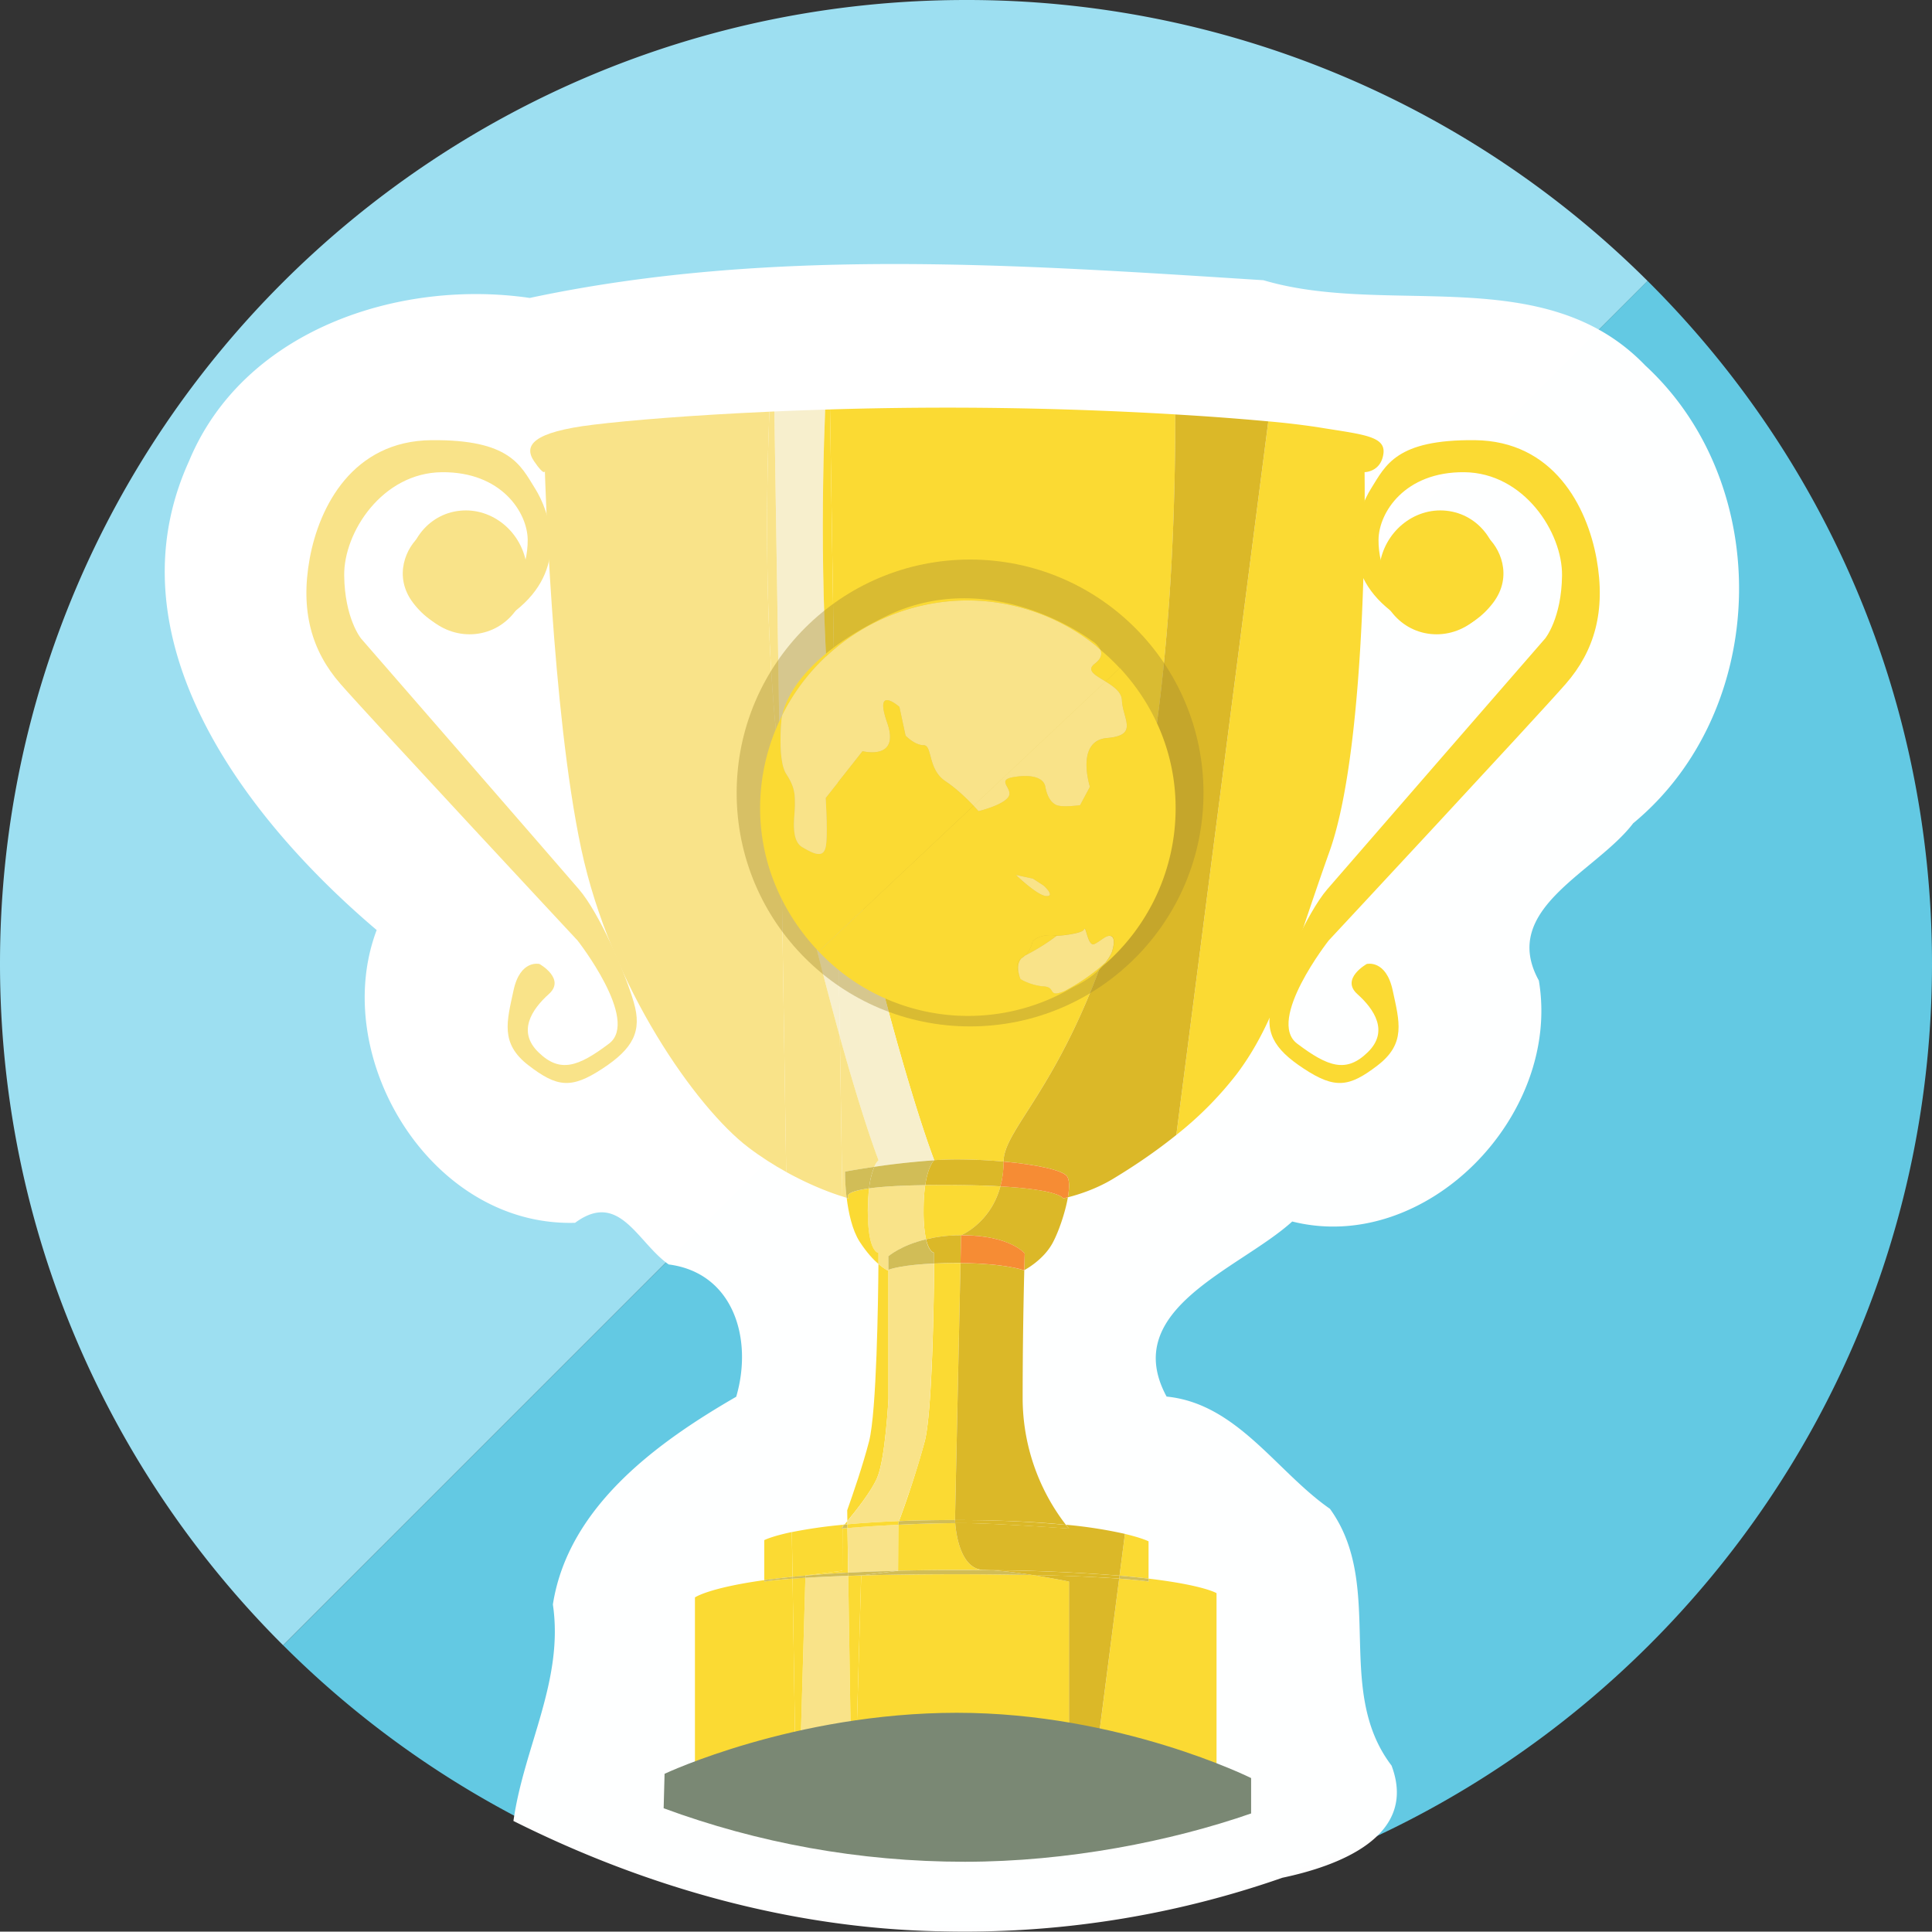 <svg xmlns="http://www.w3.org/2000/svg" width="135.137" height="135.111" viewBox="0 0 35.755 35.748"><rect x="0" y="0" width="35.755" height="35.748" fill="#333333" stroke="none"/><defs><clipPath clipPathUnits="userSpaceOnUse" id="a"><path d="M322.722 966.045h26.585V939.46h-26.585z"/></clipPath></defs><path d="M17.877 0C8.004 0 0 7.985 0 17.834c0 4.927 2.003 9.387 5.24 12.615L30.492 5.2A17.841 17.841 0 0017.877 0" fill="#9ddff1"/><path d="M30.491 5.199l-25.25 25.25a17.843 17.843 0 0012.636 5.22c9.874 0 17.878-7.985 17.878-17.835 0-4.938-2.013-9.406-5.264-12.635" fill="#63c9e3"/><path d="M17.38 35.742c-2.741-.057-5.436-.818-7.878-2.042.195-1.375.937-2.6.73-4.007.286-1.832 1.977-3.025 3.393-3.844.314-1.07-.05-2.293-1.249-2.448-.579-.402-.91-1.378-1.733-.771-2.675.078-4.558-3.073-3.672-5.418-2.42-2.052-4.977-5.373-3.473-8.678 1.007-2.43 3.888-3.373 6.306-3.02 4.452-.949 9.077-.615 13.578-.328 2.31.684 5.205-.36 7.067 1.578 2.399 2.211 2.298 6.389-.224 8.472-.692.91-2.48 1.582-1.746 2.91.422 2.503-2.09 5.081-4.564 4.46-.968.88-3.203 1.618-2.325 3.24 1.305.13 2.038 1.394 3.023 2.077 1.033 1.43.064 3.342 1.14 4.752.501 1.329-1.026 1.867-2.02 2.076a17.813 17.813 0 01-6.354.99z" fill="#fff" fill-opacity=".994" stroke-width=".921"/><path d="M8.49 9.757c-.155-.388-.45-.052-.709.155-.259.207-.514.748-.135 1.246.38.498 1.093.844 1.981.074.888-.77.54-1.77.274-2.194-.267-.425-.459-.906-1.916-.892-1.457.014-2.078 1.227-2.254 2.194-.176.968.038 1.708.569 2.316.53.608 4.389 4.75 4.389 4.75s1.156 1.475.582 1.908c-.574.433-.91.547-1.306.16-.397-.385-.121-.796.193-1.078.315-.282-.174-.556-.174-.556s-.356-.089-.48.488-.25.983.277 1.388c.528.406.79.44 1.365.063.575-.376.739-.694.583-1.23-.155-.538-.635-1.648-1.014-2.09-.379-.442-4.033-4.642-4.033-4.642s-.303-.369-.312-1.167c-.01-.799.706-1.901 1.809-1.911 1.102-.01 1.581.746 1.587 1.247.006.502-.248 1.284-1.08 1.292-.833.008-.73-.717-.73-.717s-.077-.315.295-.393c.373-.078.238-.411.238-.411" fill="#f9e389"/><path d="M15.782 16.053c.892 3.855 1.508 5.419 1.508 5.419a6.82 6.82 0 01.42-.015c.278 0 .58.015.863.04 0-1.04 3.178-2.604 3.178-13.828a71.557 71.557 0 00-6.39-.092l.104 6.62c.08.648.183 1.275.317 1.856" fill="#fbda33"/><path d="M14.75 16.053c.3 1.296.568 2.327.793 3.132l-.078-4.987c-.296-2.406-.255-5.078-.193-6.618a71.2 71.2 0 00-.941.035l.103 6.583c.08.647.182 1.274.317 1.855" fill="#f7efcd"/><path d="M14.24 7.619c-1.452.065-2.594.16-3.26.241-1.12.135-1.295.383-1.096.676.2.293.2.18.2.18s.124 4.42.672 6.991c.548 2.57 2.143 4.803 3.089 5.524.243.185.481.334.705.458l-.117-7.49c-.293-2.388-.255-5.035-.194-6.58" fill="#f9e389"/><path d="M25.602 8.401c.05-.338-.398-.36-1.22-.496a14.82 14.82 0 00-.91-.107L21.77 21.004a6.504 6.504 0 001.117-1.126c.747-.992.997-2.097 1.72-4.126.721-2.03.647-7.014.647-7.014s.299 0 .348-.337M17.123 21.933c-.019.125-.031.28-.031.476 0 .245.02.412.046.527.18-.044.394-.075.65-.075 0 0 .545-.227.726-.905a18.557 18.557 0 00-1.04-.026c-.126 0-.242 0-.351.004" fill="#fbda33"/><path d="M17.29 21.472s-.111.09-.167.46c.11-.002.225-.002.351-.002.424 0 .764.01 1.04.025.036-.134.06-.285.06-.458a9.694 9.694 0 00-.864-.04c-.133 0-.276.005-.42.014" fill="#dbb828"/><path d="M17.289 23.383c-.006.655-.033 2.74-.175 3.291a17.742 17.742 0 01-.476 1.476c.309-.012.652-.019 1.036-.019l.102-4.756h-.066a9.3 9.3 0 00-.421.01M15.628 28.214c.018-.003.037-.003.055-.005v-.059l-.054.064" fill="#fbda33"/><path d="M17.29 23.185v.198c.124-.005.26-.01.42-.01h.067l.011-.513c-.255 0-.468.031-.649.075.058.25.152.249.152.249" fill="#dbb828"/><path d="M21.256 29.215v-.69s-.118-.062-.437-.137l-.1.773c.2.017.378.035.537.054M14.654 28.353c-.381.08-.51.15-.51.15v.74c.155-.021.331-.042.523-.061zM15.684 28.279l-.092.008-.003.782-.683.087v.003c.236-.02.5-.039.79-.055zM16.62 29.069h-.003a44.16 44.16 0 011.73-.01 1.768 1.768 0 00-.128-.003c-.442 0-.526-.669-.541-.868-.377.003-.739.014-1.054.03zM15.593 28.218v.038l.035-.042c-.012 0-.023.004-.035.004" fill="#fbda33"/><path d="M16.624 28.188v.03a25.18 25.18 0 011.054-.03l-.004-.057c-.385 0-.727.007-1.036.02l-.014.037M15.683 28.21c-.018.003-.037.003-.055.004l-.035.042v.03c.02-.003.05-.004.091-.007z" fill="#d1bd57"/><path d="M20.712 29.215l-.51 3.967c1.997.063 2.312.192 2.312.192v-3.89s-.233-.147-1.258-.269v.055s-.143-.026-.544-.055M19.104 29.148a71.176 71.176 0 00-3.166.008l-.116 4.01a87.87 87.87 0 011.878-.018c.827 0 1.514.009 2.085.023V29.27s-.313-.064-.681-.122M14.144 29.27v-.027c-1.04.145-1.283.32-1.283.32v3.81s.303-.106 1.869-.173l-.062-3.985c-.387.03-.524.055-.524.055" fill="#fbda33"/><path d="M14.905 29.2l-.115 3.998c.282-.012.604-.022.97-.03l-.062-4.005c-.322.011-.583.024-.793.036" fill="#f9e389"/><path d="M16.617 29.07l-.68.086a68.59 68.59 0 013.166-.007 7.734 7.734 0 00-.756-.09c-.206-.003-.42-.003-.647-.003-.392 0-.75.005-1.083.013M14.668 29.215v-.033c-.192.02-.368.04-.523.061v.027s.137-.026.523-.055M14.906 29.16v.04c.21-.013.472-.026.793-.037v-.059c-.291.016-.554.035-.79.055M20.712 29.215c.401.029.544.055.544.055v-.055a17.055 17.055 0 00-.537-.054z" fill="#d1bd57"/><path d="M21.75 7.67c0 11.223-3.177 12.788-3.177 13.827.583.053 1.092.154 1.176.275.046.068.044.214.014.386.158-.04.501-.14.833-.34.248-.15.697-.43 1.174-.814l1.702-13.206a50.776 50.776 0 00-1.721-.128M18.514 21.956c-.181.678-.727.904-.727.904.915 0 1.177.339 1.177.339l-.008.307c.022-.011.35-.188.519-.493.11-.198.238-.565.288-.855-.055.014-.089.02-.089.02s-.045-.159-1.16-.222" fill="#dbb828"/><path d="M19.749 21.773c-.084-.122-.593-.223-1.176-.276 0 .173-.023.324-.059.459 1.116.063 1.16.222 1.16.222s.033-.006.089-.02c.03-.172.032-.318-.014-.385" fill="#f68c34"/><path d="M17.776 23.375l-.102 4.756c.869 0 1.538.037 2.052.088a3.844 3.844 0 01-.8-2.348c0-1.034.019-1.919.03-2.364l-.004.003s-.335-.127-1.176-.134" fill="#dbb828"/><path d="M17.787 22.86l-.011.515c.841.007 1.176.134 1.176.134l.004-.004c.004-.196.008-.307.008-.307s-.261-.338-1.177-.338" fill="#f68c34"/><path d="M17.787 28.188h-.109c.015.199.099.867.54.867.04 0 .084.003.129.004a32.97 32.97 0 012.372.101l.1-.773a8.427 8.427 0 00-1.093-.169c.036.045.059.07.059.07s-1.363-.101-1.998-.101" fill="#dbb828"/><path d="M17.678 28.188h.109c.635 0 1.998.102 1.998.102l-.06-.07a21.043 21.043 0 00-2.05-.088s0 .022.003.057M19.104 29.148c.368.058.68.122.68.122v3.9l.417.012.511-3.967a31.086 31.086 0 00-1.608-.067" fill="#dbb828"/><path d="M20.712 29.215l.007-.054a32.78 32.78 0 00-2.372-.101c.223.011.503.048.757.088.76.016 1.274.042 1.608.067" fill="#dbb828"/><path d="M16.236 27.342c.15-.355.206-1.454.206-1.454V23.5l-.019.008s-.065-.03-.166-.116c-.005.665-.033 2.733-.173 3.281-.114.442-.298.976-.405 1.277l.003.199c.162-.195.45-.558.555-.808M15.465 14.198l-.104-6.62c-.03 0-.059 0-.09.003-.061 1.54-.102 4.211.194 6.618" fill="#fbda33"/><path d="M16.181 21.594c.314-.046.721-.097 1.109-.122 0 0-.616-1.564-1.508-5.419a18.115 18.115 0 01-.317-1.855l.077 4.988c.444 1.59.716 2.286.716 2.286s-.035.03-.077.122" fill="#f7efcd"/><path d="M16.06 22.41c0 .778.198.775.198.775v.208c.101.087.166.116.166.116l.019-.008v-.252s.228-.2.696-.314a2.36 2.36 0 01-.046-.526c0-.195.012-.351.03-.476-.497.007-.823.03-1.038.06-.014.114-.023.25-.023.416" fill="#f9e389"/><path d="M16.084 21.993c.215-.03.541-.053 1.039-.06.056-.372.167-.46.167-.46a14.09 14.09 0 00-1.109.121 1.43 1.43 0 00-.097.4" fill="#d1bd57"/><path d="M16.442 25.888s-.056 1.099-.206 1.454c-.105.25-.392.613-.554.808v.06c.272-.025.589-.046.955-.06.064-.173.329-.902.477-1.476.141-.55.168-2.636.174-3.29-.56.024-.787.093-.847.117z" fill="#f9e389"/><path d="M16.442 23.5c.06-.023.287-.092.847-.117v-.198s-.094.003-.152-.25c-.468.113-.696.314-.696.314z" fill="#d1bd57"/><path d="M15.697 29.104c.28-.015.585-.027.92-.035h.004l.003-.851c-.429.02-.77.046-.94.06z" fill="#f9e389"/><path d="M15.684 28.279c.17-.015.511-.04.94-.061v-.03l.014-.038c-.366.014-.683.035-.955.06zM15.698 29.163l.062 4.005h.062l.115-4.01-.239.007" fill="#fbda33"/><path d="M15.697 29.104v.06c.078-.004.155-.006.24-.008l.68-.087c-.336.008-.641.02-.92.035" fill="#d1bd57"/><path d="M14.434 14.198l-.103-6.583c-.03 0-.061.003-.092.004-.061 1.545-.099 4.192.195 6.579M15.543 19.185a73.11 73.11 0 01-.792-3.132 18.218 18.218 0 01-.318-1.855l.117 7.491c.462.256.85.395 1.039.453z" fill="#f9e389"/><path d="M14.906 29.16v-.004l.684-.087.003-.783c-.017.004-.029.004-.029.004l.029-.033v-.038a8.91 8.91 0 00-.938.135l.013.828.239-.022" fill="#fbda33"/><path d="M15.564 28.29s.012 0 .028-.004v-.03l-.028.032" fill="#d1bd57"/><path d="M14.668 29.215l.062 3.985.06-.003.115-3.998-.237.015" fill="#fbda33"/><path d="M14.667 29.182v.034c.07-.006.15-.011.238-.016v-.04c-.083.006-.163.014-.24.022" fill="#d1bd57"/><path d="M15.639 21.682s.222-.04.542-.088a.347.347 0 01.078-.122s-.273-.695-.716-2.286l.046 2.956.08.025c-.032-.27-.03-.485-.03-.485" fill="#f9e389"/><path d="M16.06 22.41c0-.167.01-.303.024-.417-.536.074-.37.185-.37.185l-.045-.011c.033.27.101.596.24.812.133.205.256.334.348.414v-.208s-.197.003-.197-.776" fill="#fbda33"/><path d="M16.084 21.993a1.43 1.43 0 01.097-.399c-.32.047-.542.088-.542.088s-.004.215.03.485l.045.011s-.166-.111.37-.185" fill="#d1bd57"/><path d="M17.712 31.698c-3.019 0-5.413 1.129-5.413 1.129l-.017.638c1.737.64 3.615.99 5.575.99 1.9 0 3.812-.378 5.297-.894v-.655s-2.424-1.208-5.442-1.208" fill="#7a8874"/><path d="M9.748 10.478c.08.63-.344 1.192-.947 1.255-.603.063-1.158-.396-1.238-1.026-.08-.63.343-1.192.946-1.255.604-.064 1.158.396 1.239 1.026" fill="#f9e389"/><path d="M26.788 9.757c.154-.388.45-.052.708.155.26.207.515.748.135 1.246s-1.093.844-1.98.074c-.889-.77-.54-1.77-.275-2.194.267-.425.46-.906 1.916-.892 1.458.014 2.079 1.227 2.255 2.194.175.968-.039 1.708-.57 2.316-.53.608-4.388 4.75-4.388 4.75s-1.157 1.475-.583 1.908c.574.433.91.547 1.306.16.397-.385.122-.796-.193-1.078-.314-.282.175-.556.175-.556s.356-.089.48.488.25.983-.278 1.388c-.527.406-.79.44-1.364.063-.575-.376-.74-.694-.584-1.23.156-.538.636-1.648 1.014-2.09.38-.442 4.033-4.642 4.033-4.642s.304-.369.313-1.167c.009-.799-.707-1.901-1.81-1.911-1.101-.01-1.58.746-1.586 1.247-.006.502.247 1.284 1.08 1.292.832.008.729-.717.729-.717s.078-.315-.295-.393c-.373-.078-.238-.411-.238-.411" fill="#fbda33"/><path d="M25.53 10.478c-.08.63.343 1.192.946 1.255.604.063 1.158-.396 1.239-1.026.08-.63-.344-1.192-.947-1.255-.603-.064-1.158.396-1.238 1.026" fill="#fbda33"/><g clip-path="url(#a)" opacity=".4" transform="matrix(.325 0 0 -.325 -91.252 324.32)"><path d="M349.307 952.753c0-7.341-5.951-13.292-13.292-13.292s-13.292 5.95-13.292 13.292c0 7.34 5.95 13.292 13.292 13.292 7.34 0 13.292-5.951 13.292-13.292" fill="#a48b30"/></g><path d="M20.262 12.282c-.167.125.01.214.199.33l.262-.247a3.965 3.965 0 00-.36-.342c.033.073.027.163-.1.26M17.497 14.457c-.332-.221-.238-.666-.404-.666-.166 0-.334-.177-.334-.177l-.114-.533s-.478-.422-.227.29c.25.712-.455.531-.455.531l-.683.866s.046.71 0 .91c-.045.2-.204.134-.432 0-.227-.133-.136-.577-.136-.778 0-.2 0-.331-.16-.576-.16-.244-.093-.952-.093-.952s0-.05.018-.136a3.822 3.822 0 00-.41 1.72c0 .888.313 1.695.818 2.345.083.107.173.21.266.307l2.866-2.697a3.218 3.218 0 00-.52-.454" fill="#fbda33"/><path d="M19.37 16.584c-.165 0-.57-.392-.57-.392l.316.068.197.128s.221.196.057.196m1.09-3.972c.145.089.297.194.303.345.013.347.32.652-.273.702-.593.05-.319.901-.319.901l-.182.34s-.318.046-.432 0c-.114-.045-.182-.176-.21-.34-.03-.164-.245-.236-.586-.18-.342.057 0 .21-.097.366-.098.155-.555.266-.555.266s-.035-.04-.092-.1l-2.866 2.696a3.803 3.803 0 004.702.664 1.57 1.57 0 01-.249.101.253.253 0 01-.062.01h-.003c-.051 0-.062-.031-.082-.063a.126.126 0 00-.018-.022l-.007-.007a.122.122 0 00-.034-.02c-.003 0-.006-.004-.008-.004a.213.213 0 00-.06-.012 1.04 1.04 0 01-.317-.074c-.079-.033-.126-.062-.126-.062s-.149-.282.014-.382c.01-.012.019-.019.029-.03l.039-.022c.118-.112.14-.262.14-.262.171-.17.471-.106.471-.106s.063-.004.145-.015a2.136 2.136 0 00.25-.05c.047-.015.081-.033.09-.054.034-.085.068.324.187.273a.42.42 0 00.045-.023c.104-.061.205-.165.28-.118.053.035.04.141.022.216a.923.923 0 01-.022.078.853.853 0 01-.18.264 3.834 3.834 0 001.36-2.932c0-1.007-.397-1.91-1.032-2.593zM17.912 11.112c.887 0 1.694.313 2.344.818.038.03.071.063.108.093a.417.417 0 00-.15-.159s-1.84-1.415-3.81-.462c-1.543.745-1.861 1.528-1.927 1.834a3.842 3.842 0 013.435-2.124" fill="#fbda33"/><path d="M18.109 15.012s.457-.11.555-.266c.097-.155-.245-.309.097-.365.341-.057.556.015.585.18.029.163.097.294.211.34.114.045.432 0 .432 0l.182-.34s-.274-.853.319-.903c.592-.05.286-.354.273-.7-.006-.152-.158-.257-.303-.346l-2.443 2.3c.057.06.092.1.092.1M14.552 14.324c.16.245.16.376.16.576 0 .201-.091.645.136.778.227.134.387.2.432 0 .046-.2 0-.91 0-.91l.683-.866s.705.181.455-.53c-.25-.713.227-.29.227-.29l.114.532s.168.177.334.177.072.445.403.666c.218.146.412.339.521.454l2.443-2.3c-.188-.115-.365-.203-.198-.329.128-.096.134-.186.102-.259-.037-.03-.07-.064-.108-.093a3.802 3.802 0 00-2.344-.818 3.842 3.842 0 00-3.435 2.124c-.018.085-.018.136-.018.136s-.066.708.093.952M19.313 16.388l-.197-.128-.315-.068s.405.392.569.392c.164 0-.057-.196-.057-.196" fill="#f9e389"/><path d="M19.886 18.256c.246-.121.404-.253.509-.366-.169.143-.35.27-.543.382l.034-.016M19.012 18.181c-.079-.032-.126-.062-.126-.062s.047.03.126.062M19.397 18.27c-.003 0-.005-.003-.008-.003.003 0 .006.003.008.003M19.973 17.253c.047-.015.082-.033.09-.054-.008.02-.043.039-.09.054M18.9 17.738c-.163.1-.014.381-.014.381s-.108-.234.014-.381M19.012 18.181a1.018 1.018 0 010 0M19.456 18.32c.02.032.031.062.082.063-.05 0-.061-.032-.082-.063M19.431 18.291l.007.007-.007-.007" fill="#fbda33"/><path d="M20.455 17.82a3.84 3.84 0 01-.75.518 1.558 1.558 0 00.148-.067 3.84 3.84 0 00.542-.381.89.89 0 00.18-.264s-.032.082-.12.194M19.579 17.318s.063-.005.144-.015c-.08.01-.144.015-.144.015s-.3-.065-.47.105c0 0-.023.15-.142.263.207-.106.404-.228.587-.368h.025M19.604 18.373zM20.575 17.331c.054.035.04.14.023.216.017-.075.03-.181-.023-.216-.074-.048-.175.056-.28.117.105-.06.206-.165.28-.117M20.575 17.626s.012-.034.023-.079c-.01.045-.023.079-.023.079zM18.967 17.686c-.013.007-.025.015-.038.021-.01.012-.019.019-.029.03v.001a.41.41 0 00.067-.052" fill="#fbda33"/><path d="M20.455 17.82c.088-.112.12-.193.12-.194 0 0 .012-.034.023-.079.017-.075.03-.18-.023-.215-.075-.048-.175.056-.28.117a.42.42 0 01-.044.023c-.12.051-.154-.358-.188-.273-.008.021-.043.04-.09.055a.934.934 0 01-.078.02 2.139 2.139 0 01-.172.03c-.08.01-.144.015-.144.015h-.025c-.183.14-.38.261-.587.367a.403.403 0 01-.067.052c-.123.147-.014.382-.014.382s.047.03.126.062c.078.032.19.066.316.074a.29.29 0 01.061.012c.003 0 .006.004.008.004a.113.113 0 01.034.02l.007.007a.142.142 0 01.018.023c.02.03.031.061.081.063h.004a.271.271 0 00.063-.01.9.9 0 00.1-.035 3.84 3.84 0 00.75-.52" fill="#f9e389"/></svg>
